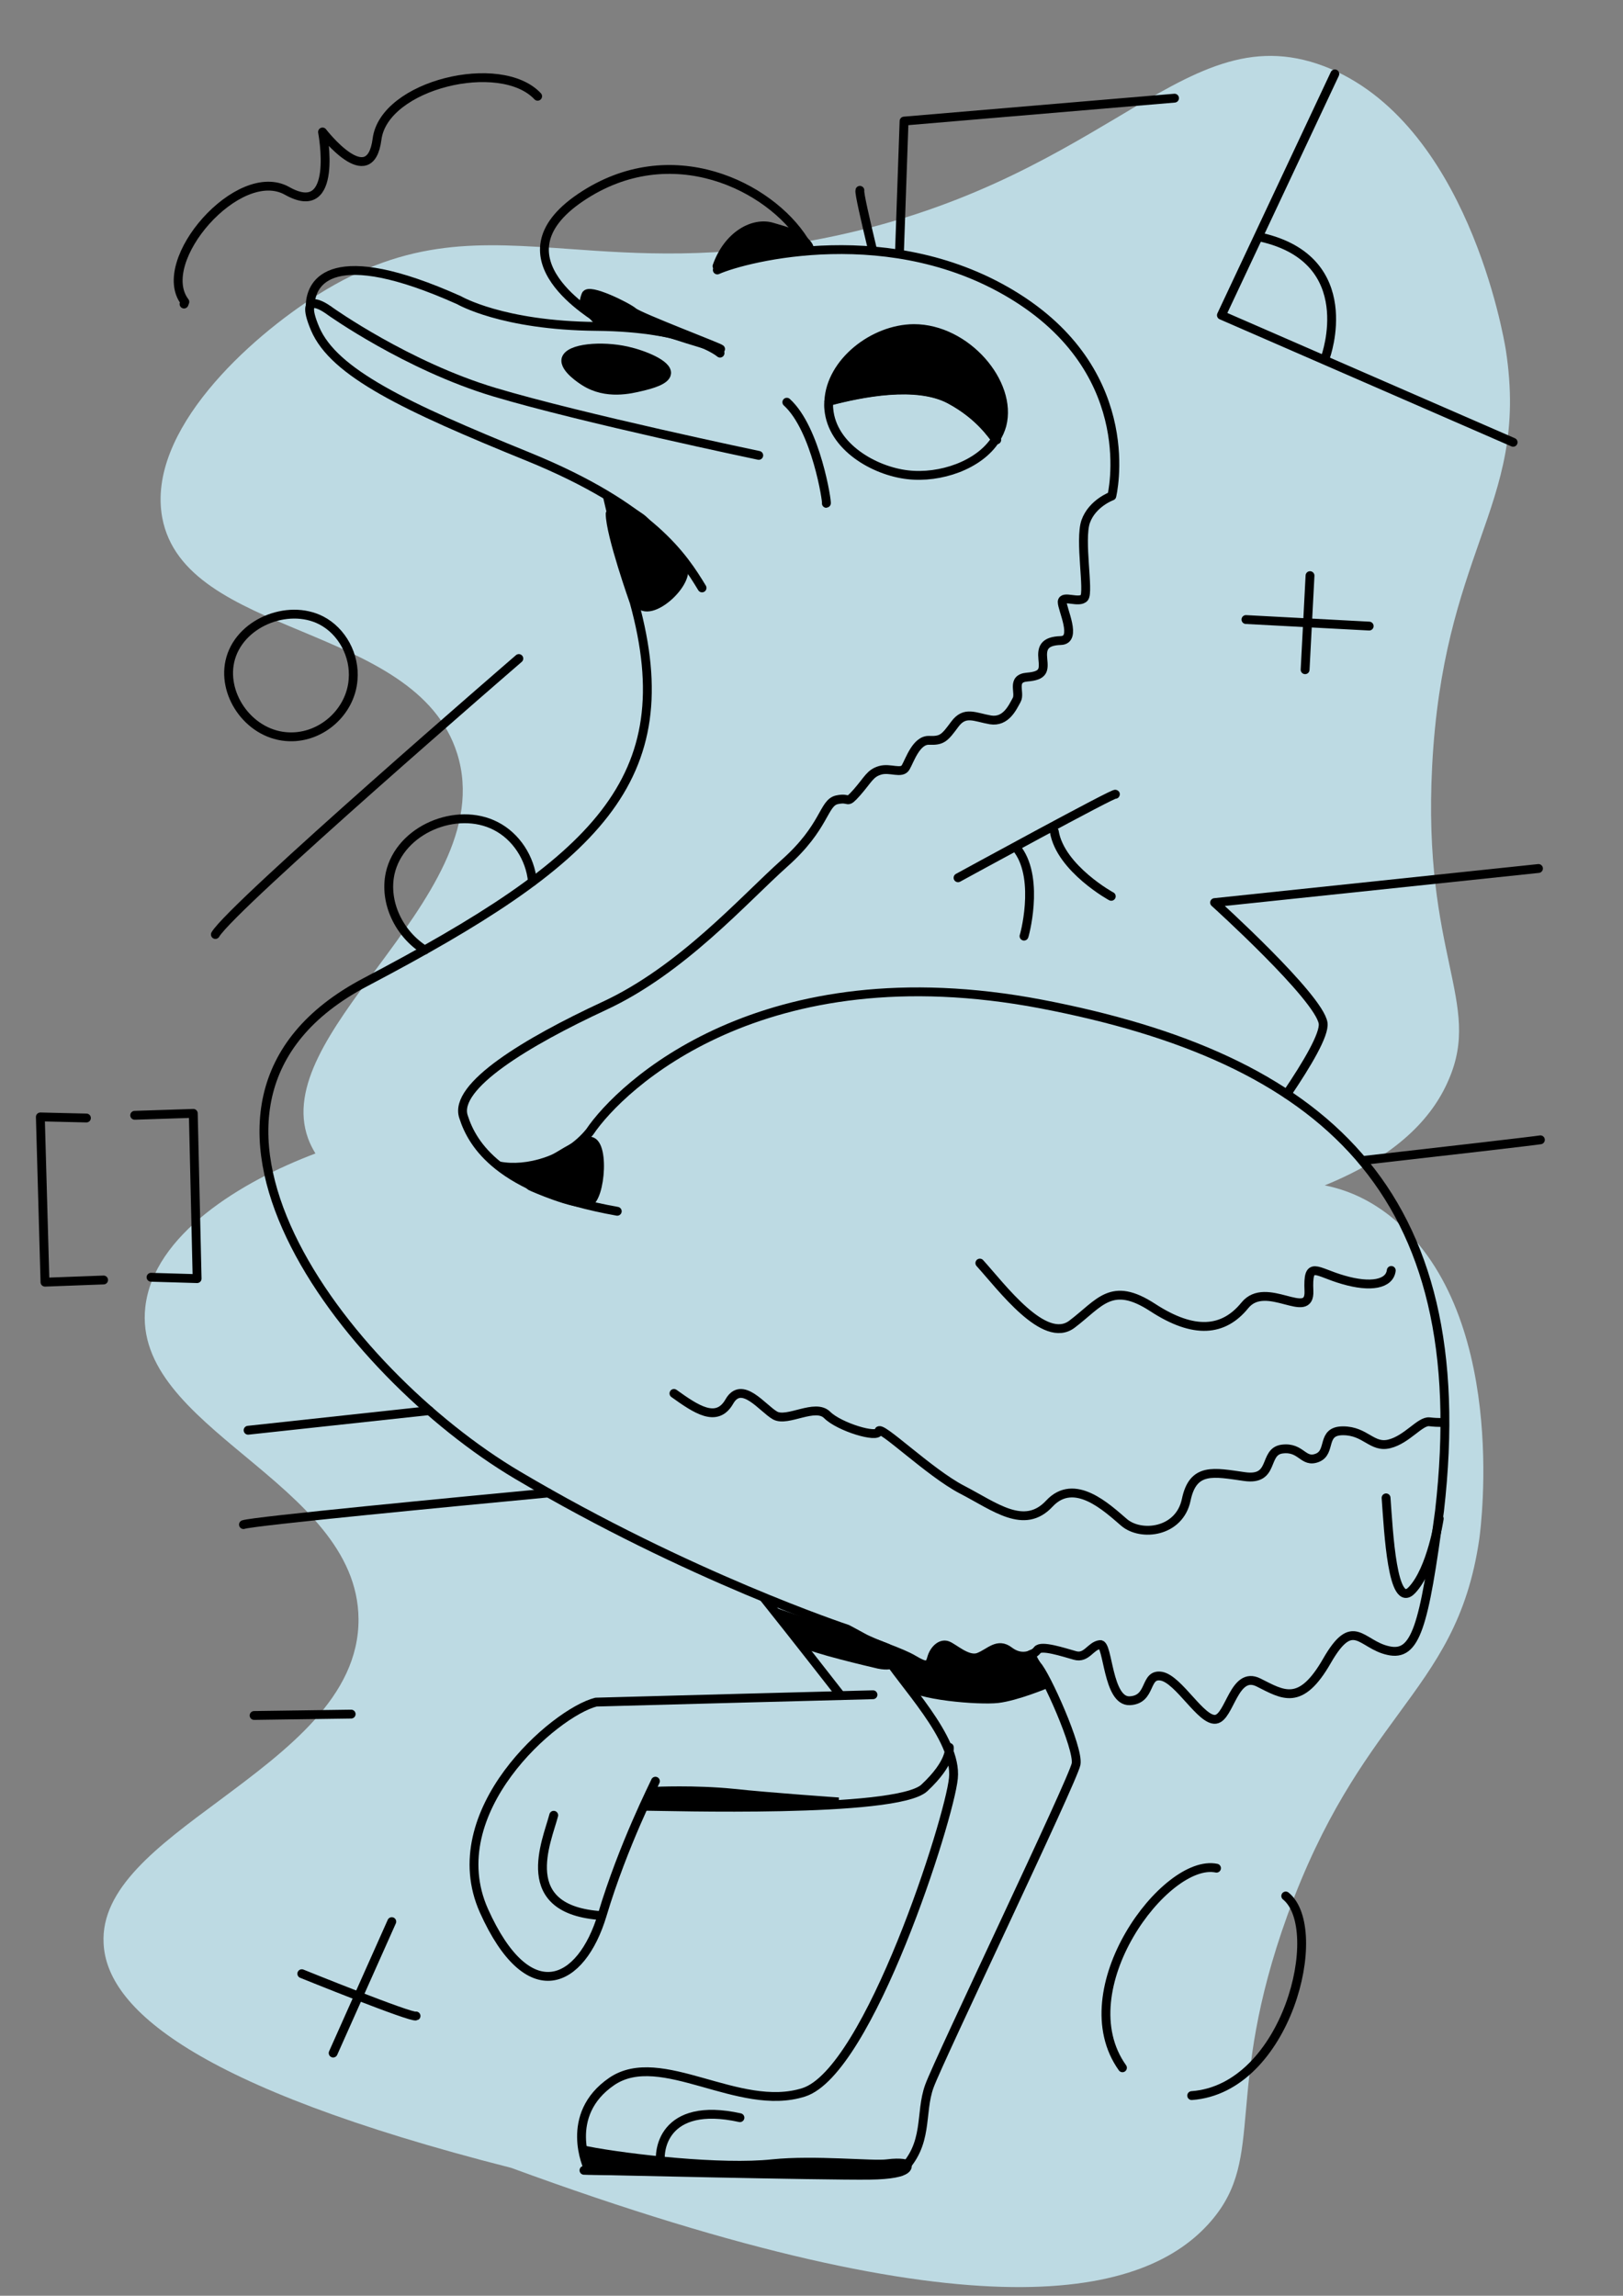 <?xml version="1.0" encoding="utf-8"?>
<!-- Generator: Adobe Illustrator 25.2.1, SVG Export Plug-In . SVG Version: 6.00 Build 0)  -->
<svg version="1.1" id="Layer_1" xmlns="http://www.w3.org/2000/svg" xmlns:xlink="http://www.w3.org/1999/xlink" x="0px" y="0px"
	 viewBox="0 0 595.3 841.9" style="enable-background:new 0 0 595.3 841.9;" xml:space="preserve">
<rect x="0" y="0" width="595.3" height="841.9" fill="#808080" stroke="none"/>
<style type="text/css">
	.st0{opacity:0.78;fill-rule:evenodd;clip-rule:evenodd;fill:#CEF3FF;enable-background:new    ;}
	.st1{clip-path:url(#SVGID_2_);}
	.st2{fill:none;stroke:#000000;stroke-width:3.247;stroke-linecap:round;stroke-linejoin:round;stroke-miterlimit:10;}
	.st3{stroke:#000000;stroke-width:3.247;stroke-linecap:round;stroke-linejoin:round;stroke-miterlimit:10;}
	.st4{stroke:#000000;stroke-width:3.247;stroke-miterlimit:10;}
</style>
<path class="st0" d="M485.9,434.7c26.3-10.7,39.4-24.6,45.4-38.6c6.3-14.4,3.8-25.8,0.3-42.4c-3.5-16.5-8.1-38.1-6.3-72.8
	c2-38.5,10.3-62.1,17.4-82.5c7.8-22.2,14.2-40.5,9.6-70.2c-0.7-4.3-14.1-83.7-66.6-103.9C458.5,14,438.2,26.1,409.9,43
	c-25.8,15.3-58.2,34.6-108.4,44.5c-38.8,7.6-67.7,5.6-92.7,3.8C176.1,89,150,87.1,116.7,108c-25.3,15.9-63,50.1-57.2,81.8
	c4.1,22,27.1,31.7,51.1,41.7c24.3,10.2,49.5,20.7,57.1,44.9c8.5,27.3-11.1,53.8-29.5,78.7c-16.6,22.4-32.1,43.4-25.2,62.4
	c0.7,1.9,1.6,3.7,2.7,5.5c-27.3,10.3-59.4,29.8-62.4,56.3c-2.5,22.2,16.7,38.2,36.7,54.8c20.2,16.8,41.3,34.3,41.5,59.6
	c0.2,28.6-26.4,48.2-51.2,66.7c-22.4,16.6-43.4,32.1-42.3,52.3C39.1,736,70,765.1,187.5,795c171.4,62.9,233,47.2,256.8,19.4
	c10.2-11.9,11.2-23.6,12.7-40.5c1.5-16.8,3.4-38.8,15.2-71.5c13.2-36.3,28-56.4,40.7-73.8c13.9-19,25.4-34.6,29.7-64.3
	c0.6-4.3,11-84.2-33.3-118.8C501.6,439.6,493.9,436.3,485.9,434.7z"/>
<g>
	<defs>
		<rect id="SVGID_1_" x="13.3" y="-19.5" width="574.8" height="844.3"/>
	</defs>
	<clipPath id="SVGID_2_">
		<use xlink:href="#SVGID_1_"  style="overflow:visible;"/>
	</clipPath>
	<g class="st1">
		<path class="st2" d="M329.9,93l1.7-48.6l99.2-8.4"/>
		<path class="st2" d="M320.1,91.9c-2.7-11.3-5-21.2-4.7-22.1"/>
		<path class="st2" d="M79,342.7c6-10.3,111.3-101.2,111.3-101.2"/>
		<path class="st2" d="M106.1,270.2c-14.1-0.4-24.6-14.8-21.8-27.6c3.1-14.1,21.2-21.4,33.5-15.1c7.6,3.9,12.5,12.8,11.7,21.8
			C128.6,261,118,270.6,106.1,270.2z"/>
		<path class="st2" d="M155.8,348.4c-9.4-5.9-15-17.4-12.7-28.1c3.6-16.2,24.5-24.7,38.7-17.4c7.5,3.8,12.7,11.8,13.5,20.4"/>
		<path class="st2" d="M322.9,603.4c0.1,0.7,0.4,1.3,0.8,2.1c7.2,11.9,27.5,31.8,26,46.6c-1.4,14.8-31,107.6-54.9,115.2
			c-23.8,7.6-52.4-16.2-70.4-4c-18,12.3-8.7,31.8-8.7,31.8"/>
		<path class="st2" d="M379.9,610.2c0.2,0.2,0.3,0.4,0.4,0.5c3.2,3.2,15.4,30.3,14.4,36.2c-1.1,5.9-50.1,108-53.8,118.1
			c-3.7,10.1,0,21.3-10.6,31.4c-5.9,0.5-116.1-0.5-116.1-0.5"/>
		<path class="st2" d="M242.7,795.4c-2-6.5,0.6-25,28.7-18.8"/>
		<path class="st2" d="M308.4,621.8c0,0-17.7-22.7-28.1-35.7"/>
		<path class="st2" d="M320.2,621.5c-1.2,0-90.7,2.4-101.6,2.7c-15.1,3.8-57.3,40.2-41.1,76.5c16.3,36.3,35.7,27.2,43.4,1.5
			c7.7-25.7,19.2-48.1,19.5-49"/>
		<path class="st2" d="M236.7,662.4c7,0,92,2.7,102.3-6.7c10.2-9.5,9.2-14.9,9.2-14.9"/>
		<path class="st2" d="M203.1,665.7c-2.5,9.6-14.1,34.8,17.6,36.8"/>
		<path class="st2" d="M257.5,215.6c-6.8-11.2-18.4-29.6-63.7-48.1c-45.3-18.4-71.3-30.8-78.2-46.9c-6.8-16,5.6-6.4,5.6-6.4
			s28.1,20,60.1,29.6c32.1,9.6,97,23.2,97,23.2"/>
		<path class="st2" d="M113.8,111.6c0.4-8,7.5-22.6,54.6-1.5c0,0,15.8,9.3,50.3,9.6c34.6,0.3,45.4,9.8,45.4,9.8"/>
		<path class="st2" d="M294.9,88.2C282.4,68.4,246.2,50,213,72.4c-33.2,22.4,6.1,43.9,6.6,44.8"/>
		<path class="st2" d="M226.4,444.2c-21.9-3.9-35.3-10.1-43.6-16.7c-7.7-6.1-11.1-12.6-12.8-18c-3.7-11.2,23.2-27.4,51.6-40.6
			c28.5-13.2,51.1-38.9,66.1-52.3c15.1-13.4,14.2-22.2,19.3-23.3s3.1,2,7.3-2.7c4.2-4.8,4.8-7,8.5-8.1c3.7-1.1,7.9,1.5,9.4-1.1
			c1.5-2.6,3.9-10.1,8.6-9.9c4.8,0.2,5.7-0.9,9.4-5.9c3.7-5,7.3-2.6,13.1-1.6c5.7,0.9,8.1-4.6,9.6-7.3c1.5-2.7-2.2-7.9,3.9-8.4
			c6.1-0.5,6.1-2.6,5.7-6.6c-0.4-4,0.4-6.6,6.6-6.8c6.2-0.2,0.4-11.6,0.5-14.2c0.2-2.6,6.2,0.7,8.1-1.5c1.8-2.2-1.8-21.1,0.5-27.9
			c2.4-6.8,9.6-9.4,9.6-9.4s10.8-43.9-34.7-72.7S273.4,94.4,263.1,99"/>
		<path class="st2" d="M325.5,604.4c-0.9-0.4-1.7-0.7-2.6-1"/>
		<path class="st2" d="M322.9,603.4c-2.1-0.9-4.1-1.7-5.7-2.5c-4.7-2.6-6.5-3.5-6.5-3.5s-58.1-19.2-121-56.5
			C126.8,503.6,49.5,404.7,134,360.2c84.6-44.5,116.6-74.1,98.6-139.4c0,0-8.8-24.8-8.8-32.4"/>
		<path class="st2" d="M183.2,427.6c9.7,1.9,24.5-1.9,33.1-12.5c11.3-16.8,63.2-66.4,165.6-46.9C484.3,387.8,541.6,436,528,554.1
			c-5.7,42.6-8.7,53.5-18.8,51.2c-10.1-2.2-12.8-13.1-22.5,3.8c-9.7,16.9-16.1,12.4-25.1,7.9c-9-4.5-10.5,12.8-15.7,13.5
			c-5.3,0.7-13.5-14.6-19.9-15.8c-6.4-1.1-3.4,8.6-11.6,9c-8.2,0.4-7.9-21-10.9-20.6c-3.5,0.4-4.9,5.2-9.2,4
			c-4.3-1.2-12.4-3.9-13.8-2c-0.5,0.7-1.3,1.3-2.4,1.7"/>
		<path class="st2" d="M247.2,511c8.1,5.8,15.7,11,20.3,3c4.6-8.1,12.2,2.5,16.8,5.1c4.6,2.5,14.7-4.6,19.1-0.2
			c4.4,4.4,18.6,8.7,18.9,6c0.2-2.8,18.6,15.2,30.6,21.4c12,6.2,22.8,15,32,5.1c9.2-9.9,21.2,1.6,27.4,6.9
			c6.2,5.3,20.3,3.7,22.8-8.3c2.5-12,10.1-10.1,21.4-8.5c11.3,1.6,6.7-9.2,13.8-10.1c7.1-0.9,7.6,5.3,12.9,3.2
			c5.3-2.1,1.2-9.9,9.4-9.9c8.3,0,10.6,6.4,17,4.8c6.5-1.6,11.3-8.5,14.7-8.1c3.5,0.4,5.3,0.2,5.3,0.2"/>
		<path class="st2" d="M508.4,549.3c0.9,12.3,2.3,41.5,9.5,33.8c7.2-7.6,10-26.2,10-26.2"/>
		<path class="st2" d="M359.4,463.2c8,8.8,23.7,30.1,33.8,22.4c10.2-7.7,14.4-16,29.6-6.1c15.2,9.9,26,8.8,33.8-0.8
			c7.8-9.6,24,6.1,23.5-5.3c-0.5-11.4,2.4-7,12.5-4.1c10.2,3,17.1,1.6,17.7-3.4"/>
		<path class="st2" d="M288.6,147.5c10.8,9.8,14.9,37.1,14.5,37.1"/>
		<path class="st3" d="M214.4,139.9c8,5.1,17,2.8,20.8,1.9c3.4-0.8,9.1-2.3,9.3-4.9c0.3-3.3-8.3-6.8-14.5-8.2
			c-9.3-2.1-21.3-1.1-22.4,3C206.8,135.1,213.6,139.4,214.4,139.9z"/>
		<path class="st3" d="M367.5,155.9c-0.5,1.8-1.3,3.6-2.3,5.1c-1.3-1.4-5.8-8.7-16.8-14.6c-12.2-6.5-32.3-2.5-44.4,0.7
			c0.7-14.2,16.3-26.5,31.2-26.6C354.4,120.5,371.5,140.5,367.5,155.9z"/>
		<path class="st2" d="M365.2,161.1c-6,9.5-20.4,14.4-32.3,13c-12.2-1.4-27.7-10.2-28.9-24.1c-0.1-0.9-0.1-1.9,0-2.8
			c12-3.2,32.2-7.2,44.4-0.7C359.4,152.4,363.9,159.7,365.2,161.1z"/>
		<path class="st2" d="M365.6,161.3c-0.1,0-0.2-0.1-0.4-0.2"/>
		<path class="st2" d="M304,147.2C304,147.2,304,147.2,304,147.2"/>
		<path class="st3" d="M222.9,182.5c0,0,6.9,30.4,11,38.1c4.1,7.7,21.5-8.7,15.8-14.1c-5.6-5.5-11.5-14.4-14.7-16.6
			C231.9,187.7,222.9,182.5,222.9,182.5z"/>
		<path class="st3" d="M264.3,128c0-0.4-29.8-11.7-32-13.6c-2.2-1.9-16.4-8.9-17.4-6.2c-1,2.7-1.1,4.7,1.2,6.3
			c2.3,1.6,3.2,4.5,7.3,4.7c4.1,0.2,18.3,1.8,23.6,3.5C252.4,124.5,264.3,128,264.3,128z"/>
		<path class="st3" d="M263,97.6c4.1-11.5,13.5-16.4,20.3-14.3c6.8,2,9.6,2.7,12.5,5.9c2.9,3.3-1.2,2.7-2,2.9
			c-0.8,0.2-7.4-1.4-14.1,1.2C272.8,96,263,97.6,263,97.6z"/>
		<path class="st2" d="M122.2,752.9l21.5-48.2"/>
		<path d="M110.7,723.8c0,0,40.5,16.4,41.9,15.5L110.7,723.8z"/>
		<path class="st2" d="M110.7,723.8c0,0,40.5,16.4,41.9,15.5"/>
		<path class="st2" d="M480.5,211.1l-1.8,34.5"/>
		<path class="st2" d="M457,227.2l45.2,2.4"/>
		<path class="st2" d="M351.4,321.9c0,0,58.9-32.2,57.7-30.6"/>
		<path class="st2" d="M375.6,343.3c-0.1,0.7,5.9-20.4-2.2-31.6"/>
		<path class="st2" d="M407.6,328.7c0.6,0.4-18.7-10.1-20.9-23.8"/>
		<path class="st2" d="M472,401.2c7.5-11.1,13.9-21.9,13.3-26c-1.5-9.6-39.8-44.2-39.8-44.2l118.8-12.5"/>
		<path class="st2" d="M499.7,425.6c30-3.4,62.9-7.2,65.3-7.6"/>
		<path class="st2" d="M89.3,559.1c3.8-1.3,78-8.4,111.8-11.6"/>
		<path class="st2" d="M157.5,517.3L91,524.5"/>
		<path class="st2" d="M197.2,35.3c-13.6-14.5-56.3-4.3-58.9,15.7c-2.6,20-20-2.6-20-2.6s6.2,32.4-13,21.6
			c-17.8-10-48.9,25.8-37.5,40.7c-0.2,0.5-0.3,0.8-0.3,0.8"/>
		<path class="st2" d="M93.2,629.1l35.6-0.5"/>
		<path class="st2" d="M411.7,758.3c-20.4-28.6,15.8-77.1,34.5-73.2"/>
		<path class="st2" d="M437.1,768.5c35-2.5,49.4-61.2,34.5-73.2"/>
		<path class="st2" d="M489.6,27.1L448,115.6l107,46.6"/>
		<path class="st2" d="M486.2,130.9c0,0,13-35.6-23.7-43.9"/>
		<path class="st2" d="M38,469.4l-21.5,0.8l-1.7-60.6l16.9,0.4"/>
		<path class="st2" d="M49.4,409l21.5-0.7l1.4,60.6l-16.9-0.5"/>
		<path class="st3" d="M194.7,435c0.8,0.4,15.9,7,20.9,6.1c4.9-1,6.6-24.6-0.2-22.5c-6.8,2.1-14,8.5-18.6,9.1
			c-4.5,0.6-9.8,1.1-9.8,1.1L194.7,435z"/>
		<path d="M294.1,604c3.8,2.3,24,7,27.8,7.9c3.8,0.8,5.5,0,5.5,0s-1.1-5.9-7-9.1c-5.9-3.2-38.3-14-38.3-14L294.1,604z"/>
		<path class="st4" d="M383.6,617.6c0,0-10.8,4.5-17.6,5.3c-6.8,0.8-30.2-1.1-33.4-5.3l-7.1-13.2c3.6,1.4,7.2,2.8,9.7,4.3
			c4.5,2.7,5.7,2.4,6.5-0.6c0.8-3,3.3-5.5,5.7-4.7c2.4,0.8,7.5,5.9,11.6,4.3c4.1-1.6,6.9-5.5,11.2-2.2c2.9,2.2,5.8,2.2,7.9,1.3
			c0.7,1.4,1.3,2.6,1.8,3.3c0,0,0,0,0,0C381.9,614.2,383.6,617.6,383.6,617.6z"/>
		<path class="st2" d="M379.8,610.2c-0.6-1.1-1.1-2.3-1.7-3.4"/>
		<path class="st4" d="M215.2,788.7c15.6,3,49.5,6.8,68.1,4.8c15.6-1.6,36.7,0.7,42.1,0c5.4-0.7,7.2,0.2,7.2,0.2s3,3.8-13.8,4
			c-16.8,0.2-102.6-1.8-102.6-1.8L215.2,788.7z"/>
		<path class="st4" d="M240.2,656.9c0,0,14.6-0.7,28.6,0.7c14,1.5,38.8,3.2,38.8,3.2l-68.2,1.2L240.2,656.9z"/>
	</g>
</g>
</svg>
